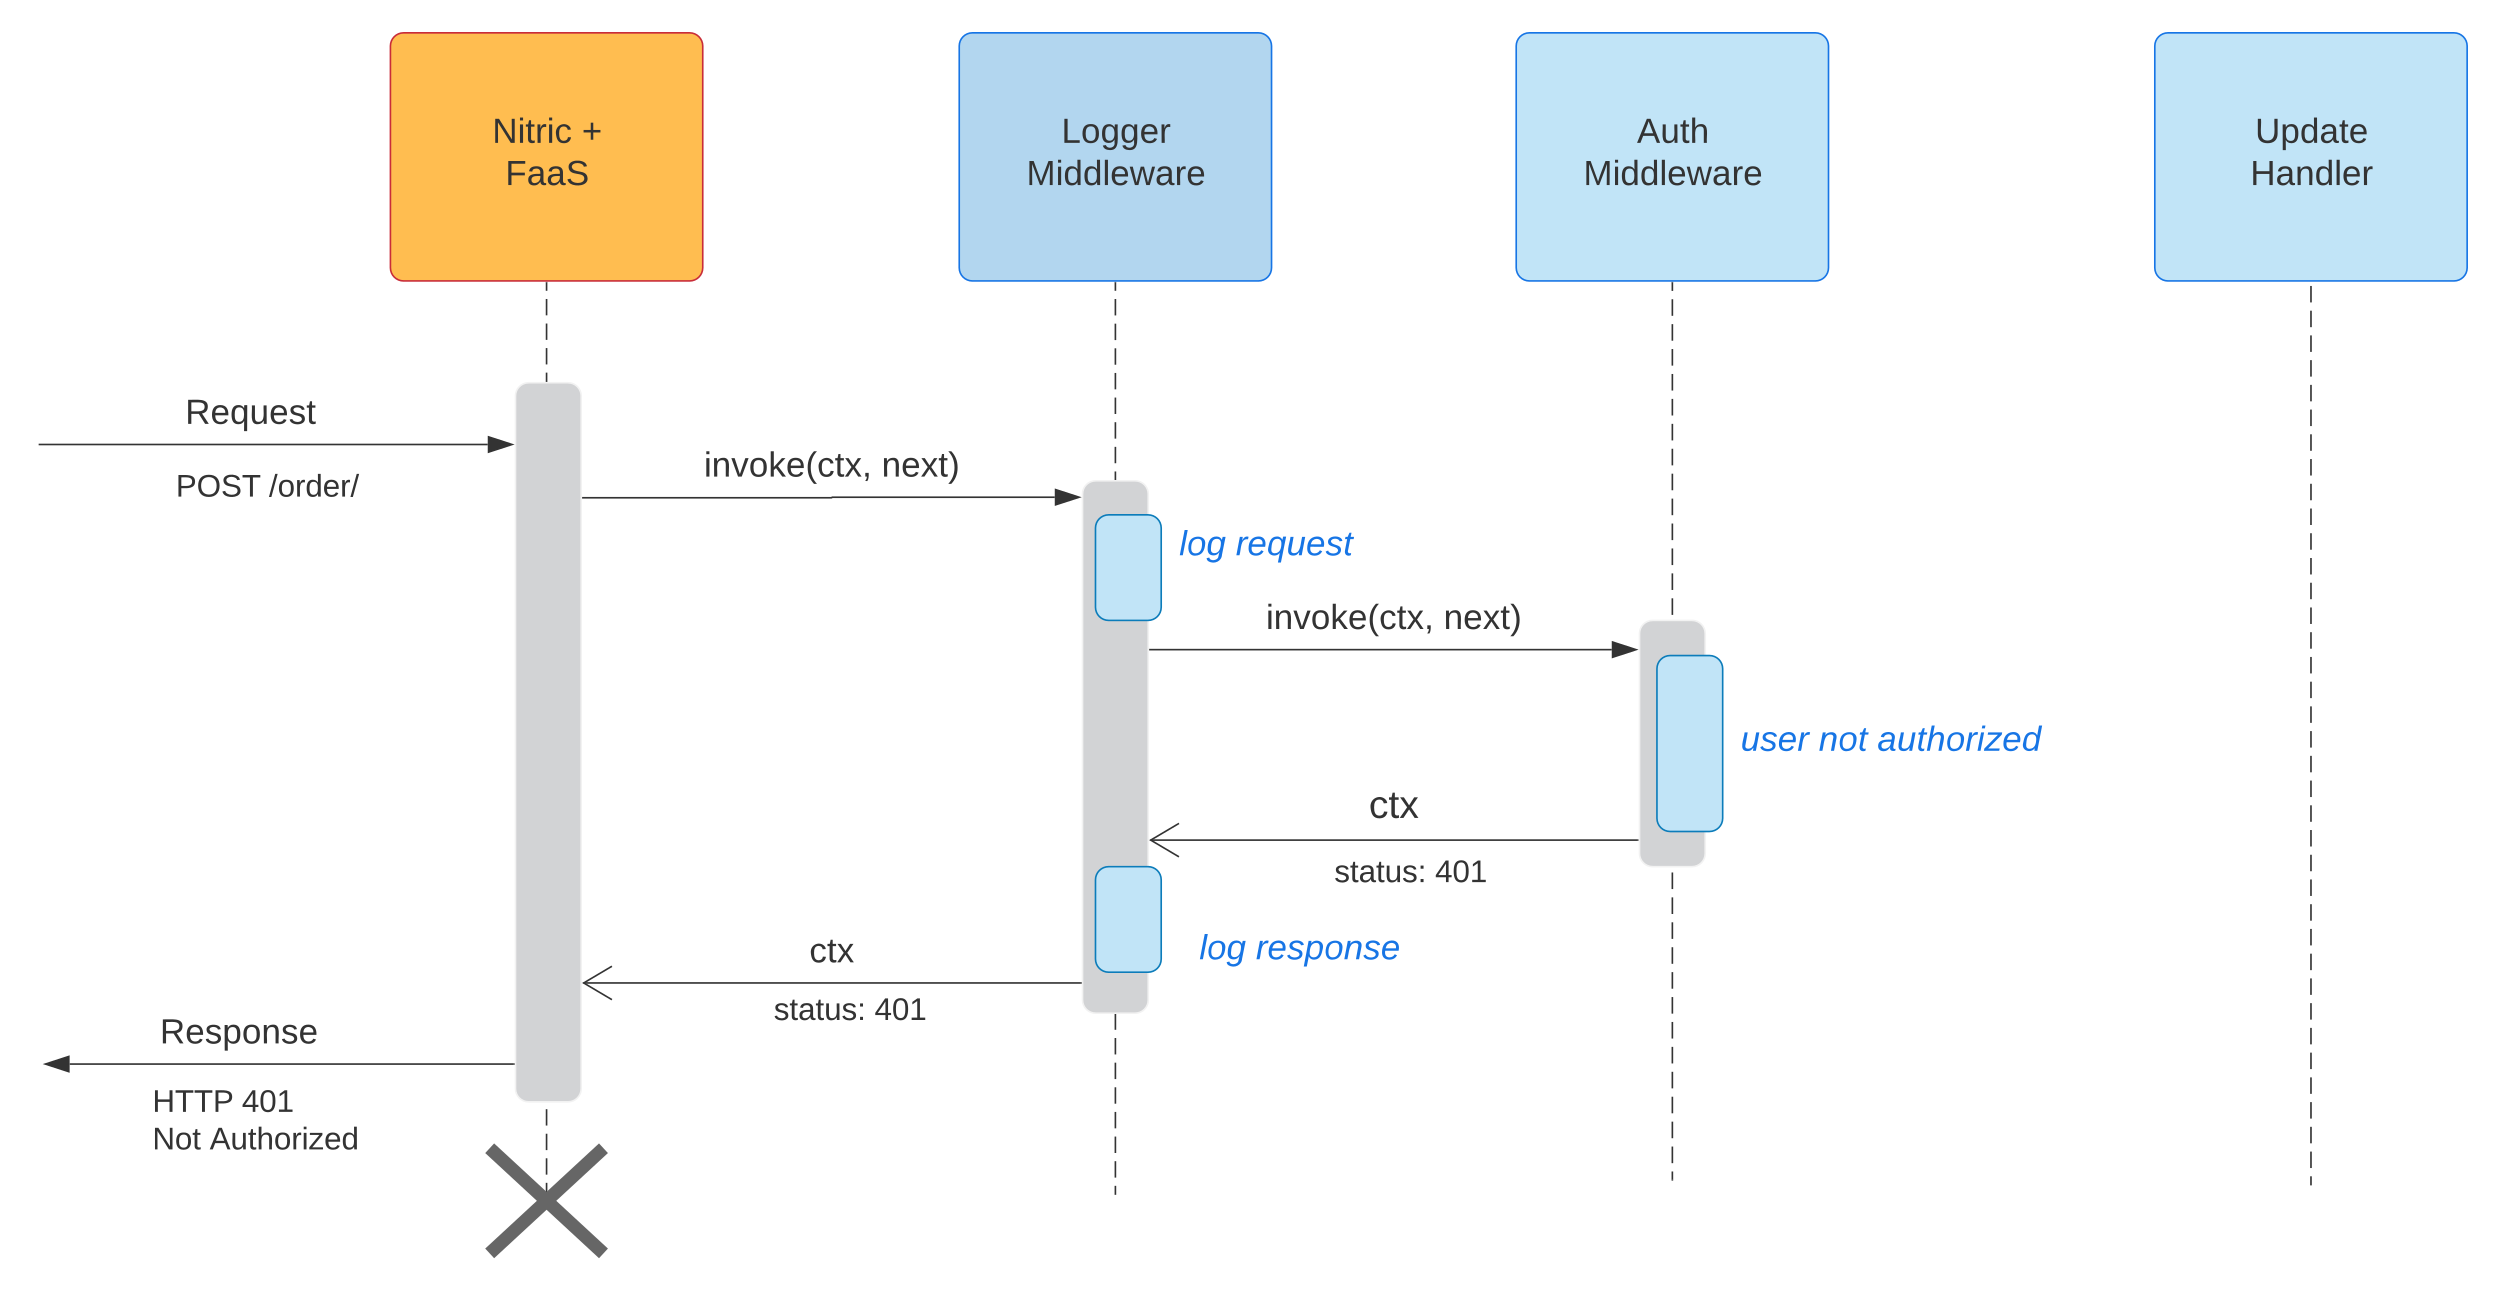 <svg xmlns="http://www.w3.org/2000/svg" xmlns:xlink="http://www.w3.org/1999/xlink" xmlns:lucid="lucid" width="1521.54" height="790.83"><g transform="translate(-83.551 -179.115)" lucid:page-tab-id="0_0"><path d="M1490.05 343.1v5.03m0 5.02v10.03m0 5.02v10.04m0 5v10.05m0 5v10.04m0 5.02v10.03m0 5v10.05m0 5v10.05m0 5.02v10.03m0 5.02v10.03m0 5.02v10.04m0 5v10.05m0 5.03v10.03m0 5.02v10.03m0 5.03v10.04m0 5v10.05m0 5.02v10.03m0 5.02V604m0 5.02v10.04m0 5v10.05m0 5.02v10.03m0 5.02v10.03m0 5.02v10.04m0 5v10.04m0 5.02v10.03m0 5v10.04m0 5.02v10.04m0 5v10.05m0 5.02v10.03m0 5.02v10.03m0 5.02v10.04m0 5.02v10.04m0 5.02v10.03m0 5.03v10.03m0 5.02v10.04m0 5v10.05m0 5.02V890m0 5.02v5.02M1490.05 343.13v-.52M1490.05 900.04v.52M762.4 351.1v5m0 5v10m0 5v10m0 5v10m0 5v9.98m0 5v10m0 5v10m0 5v9.98m0 5v10m0 5v10m0 5v9.98m0 5v10m0 5v10m0 5V551m0 5v10m0 5v10m0 4.98v10m0 5v10m0 5v10m0 4.98v10m0 5v10m0 5v9.98m0 5v10m0 5v10m0 5v9.98m0 5v10m0 5v10m0 5v9.98m0 5v10m0 5v10m0 5v9.98m0 5v10m0 5v10m0 4.98v10m0 5v10m0 5v10m0 4.98v10m0 5v5" stroke="#333" fill="none"/><path d="M762.9 351.13h-1v-.52h1" fill="#333"/><path d="M762.4 905.84v.5M416.2 351.1v5m0 4.98v9.96m0 4.98v9.96m0 4.98v9.96m0 4.98v9.97m0 4.98v9.96m0 5v9.95m0 4.98v9.96m0 4.97v9.97m0 4.98v9.96m0 4.98v9.96m0 4.98v9.96m0 4.98v9.97m0 5v9.95m0 4.98v9.96m0 4.97v9.96m0 5v9.95m0 4.98v9.96m0 4.98v9.96m0 4.98V640m0 5v9.95m0 4.98v9.96m0 4.97v9.96m0 4.98v9.98m0 4.98v9.96m0 4.98v9.96m0 4.98v9.96m0 4.98v9.97m0 4.98v9.96m0 4.97v9.96m0 4.98v9.97m0 4.98v9.97m0 4.98v9.96m0 4.98v9.96m0 4.98v9.96m0 4.98v9.97m0 4.97v9.96m0 4.98v5" stroke="#333" fill="none"/><path d="M416.7 351.13h-1v-.52h1" fill="#333"/><path d="M416.2 903.98v3.5" stroke="#333" fill="none"/><path d="M397.28 420.06c0-4.42 3.6-8 8-8h24c4.42 0 8 3.58 8 8v421.66c0 4.4-3.58 8-8 8h-24c-4.4 0-8-3.6-8-8z" stroke="#f2f2f2" fill="#d2d3d5"/><path d="M372.9 877.95c0-4.42 3.6-8 8-8h70.6c4.4 0 8 3.58 8 8v64c0 4.4-3.6 8-8 8h-70.6c-4.4 0-8-3.6-8-8z" fill="none"/><path d="M381.57 877.95l69.26 64m0-64l-69.26 64" stroke="#666" stroke-width="8" fill="none"/><path d="M742.4 479.73c0-4.42 3.58-8 8-8h24c4.42 0 8 3.58 8 8v308.04c0 4.4-3.58 8-8 8h-24c-4.42 0-8-3.6-8-8z" stroke="#f2f2f2" fill="#d2d3d5"/><path d="M438.28 482.06h151.4c.1 0 .16-.07.16-.16 0-.1.08-.17.17-.17h135.5" stroke="#333" fill="none"/><path d="M438.3 482.56h-.52v-1h.52" fill="#333"/><path d="M740.28 481.73L726 486.36v-9.27z" stroke="#333" fill="#333"/><use xlink:href="#a" transform="matrix(1,0,0,1,512.009,452.036) translate(0 17.129)"/><use xlink:href="#b" transform="matrix(1,0,0,1,512.009,452.036) translate(108.128 17.129)"/><path d="M783.4 574.5h281.1" stroke="#333" fill="none"/><path d="M783.4 575h-.5v-1h.5" fill="#333"/><path d="M1079.26 574.5l-14.27 4.64v-9.27z" stroke="#333" fill="#333"/><use xlink:href="#a" transform="matrix(1,0,0,1,854.062,544.81) translate(0 17.129)"/><use xlink:href="#b" transform="matrix(1,0,0,1,854.062,544.81) translate(108.128 17.129)"/><path d="M1080.38 690.42H783.8" stroke="#333" fill="none"/><path d="M1080.88 690.92h-.52v-1h.52" fill="#333"/><path d="M801.1 680.24l-17.22 10.18 17.2 10.18" stroke="#333" fill="none"/><use xlink:href="#c" transform="matrix(1,0,0,1,931.887,694.423) translate(0 20.936)"/><use xlink:href="#d" transform="matrix(1,0,0,1,916.688,657.875) translate(0.005 19.032)"/><path d="M321.17 207.1c0-4.4 3.58-8 8-8h174.08c4.42 0 8 3.6 8 8v135c0 4.43-3.58 8-8 8H329.17c-4.42 0-8-3.57-8-8z" stroke="#c92d39" fill="#ffbd50"/><use xlink:href="#e" transform="matrix(1,0,0,1,329.172,207.115) translate(54.015 58.935)"/><use xlink:href="#f" transform="matrix(1,0,0,1,329.172,207.115) translate(108.495 58.935)"/><use xlink:href="#g" transform="matrix(1,0,0,1,329.172,207.115) translate(61.955 84.629)"/><path d="M1395 207.1c0-4.4 3.6-8 8-8h174.1c4.4 0 8 3.6 8 8v135c0 4.43-3.6 8-8 8H1403c-4.4 0-8-3.57-8-8z" stroke="#1775e5" fill="#c1e4f7"/><use xlink:href="#h" transform="matrix(1,0,0,1,1403.015,207.115) translate(53.033 58.935)"/><use xlink:href="#i" transform="matrix(1,0,0,1,1403.015,207.115) translate(50.119 84.629)"/><path d="M741.4 777.36H438.7" stroke="#333" fill="none"/><path d="M741.9 777.86h-.52v-1h.52" fill="#333"/><path d="M455.98 767.18l-17.2 10.18 17.2 10.18" stroke="#333" fill="none"/><use xlink:href="#j" transform="matrix(1,0,0,1,576.161,747.664) translate(0 17.129)"/><path d="M1101.38 351.1v5.07m0 5.06v10.1m0 5.06v10.1m0 5.06v10.1m0 5.07v10.1m0 5.07V432m0 5.07v10.1m0 5.06v10.12m0 5.05v10.1m0 5.07v10.1m0 5.07v10.1m0 5.07v10.12m0 5.05v10.1m0 5.07v10.1m0 5.07v10.12m0 5.06v10.1m0 5.06v10.12m0 5.05v10.12m0 5.06v10.1m0 5.07v10.1m0 5.07v10.1m0 5.06v10.12m0 5.05v10.1m0 5.07v10.1m0 5.07v10.1m0 5.05v10.12m0 5.05v10.1m0 5.07v10.1m0 5.06v10.1m0 5.07v10.1m0 5.06v10.1m0 5.06v10.1m0 5.07v10.1m0 5.07v10.1m0 5.07v10.1m0 5.06v10.12m0 5.05v5.06" stroke="#333" fill="none"/><path d="M1101.88 351.13h-1v-.52h1" fill="#333"/><path d="M1101.38 897.14v.52" stroke="#333" fill="none"/><path d="M1081.38 564.7c0-4.42 3.58-8 8-8h24c4.42 0 8 3.58 8 8v133.88c0 4.42-3.58 8-8 8h-24c-4.42 0-8-3.58-8-8z" stroke="#f2f2f2" fill="#d2d3d5"/><path d="M1006.34 207.1c0-4.4 3.58-8 8-8h174.07c4.43 0 8 3.6 8 8v135c0 4.43-3.57 8-8 8h-174.06c-4.42 0-8-3.57-8-8z" stroke="#1775e5" fill="#c1e4f7"/><use xlink:href="#k" transform="matrix(1,0,0,1,1014.339,207.115) translate(65.494 58.935)"/><use xlink:href="#l" transform="matrix(1,0,0,1,1014.339,207.115) translate(32.93 84.629)"/><path d="M1092 586.1c0-4.4 3.57-8 8-8h24c4.4 0 8 3.6 8 8v91.07c0 4.42-3.6 8-8 8h-24c-4.43 0-8-3.58-8-8z" stroke="#0c7cba" fill="#c1e4f7"/><path d="M1132 608.94c0-4.4 3.57-8 8-8h224c4.4 0 8 3.6 8 8v45.4c0 4.4-3.6 8-8 8h-224c-4.43 0-8-3.6-8-8z" stroke="#000" stroke-opacity="0" fill="#fff" fill-opacity="0"/><use xlink:href="#m" transform="matrix(1,0,0,1,1136.985,605.945) translate(0 30.129)"/><use xlink:href="#n" transform="matrix(1,0,0,1,1136.985,605.945) translate(5.948 30.129)"/><use xlink:href="#o" transform="matrix(1,0,0,1,1136.985,605.945) translate(53.469 30.129)"/><use xlink:href="#p" transform="matrix(1,0,0,1,1136.985,605.945) translate(89.155 30.129)"/><path d="M667.36 207.1c0-4.4 3.58-8 8-8h174.07c4.42 0 8 3.6 8 8v135c0 4.43-3.58 8-8 8H675.36c-4.42 0-8-3.57-8-8z" stroke="#1775e5" fill="#b2d6ef"/><use xlink:href="#q" transform="matrix(1,0,0,1,675.36,207.115) translate(54.223 58.935)"/><use xlink:href="#l" transform="matrix(1,0,0,1,675.36,207.115) translate(32.93 84.629)"/><path d="M867.16 699.64c0-4.42 3.6-8 8-8h133.9c4.4 0 8 3.58 8 8v26.82c0 4.42-3.6 8-8 8h-133.9c-4.4 0-8-3.58-8-8z" stroke="#000" stroke-opacity="0" fill="#fff" fill-opacity="0"/><use xlink:href="#r" transform="matrix(1,0,0,1,872.165,696.639) translate(23.476 19.351)"/><use xlink:href="#s" transform="matrix(1,0,0,1,872.165,696.639) translate(84.803 19.351)"/><path d="M526 783.53c0-4.4 3.6-8 8-8h133.9c4.4 0 8 3.6 8 8v26.83c0 4.4-3.6 8-8 8H534c-4.4 0-8-3.6-8-8z" stroke="#000" stroke-opacity="0" fill="#fff" fill-opacity="0"/><use xlink:href="#r" transform="matrix(1,0,0,1,531.014,780.534) translate(23.476 19.351)"/><use xlink:href="#s" transform="matrix(1,0,0,1,531.014,780.534) translate(84.803 19.351)"/><path d="M107.56 449.64H380.4M107.57 449.64h-.5" stroke="#333" fill="none"/><path d="M395.16 449.64l-14.26 4.64V445z" stroke="#333" fill="#333"/><use xlink:href="#t" transform="matrix(1,0,0,1,196.278,419.947) translate(0.005 17.129)"/><path d="M396.28 826.72H125.93" stroke="#333" fill="none"/><path d="M396.78 827.22h-.5v-1h.5" fill="#333"/><path d="M111.17 826.72l14.26-4.63v9.26z" stroke="#333" fill="#333"/><g><use xlink:href="#u" transform="matrix(1,0,0,1,180.896,797.031) translate(0 17.129)"/></g><path d="M171.3 843.6c0-4.43 3.57-8 8-8h133.87c4.42 0 8 3.57 8 8v39.67c0 4.42-3.58 8-8 8H179.3c-4.43 0-8-3.58-8-8z" stroke="#000" stroke-opacity="0" fill="#fff" fill-opacity="0"/><g><use xlink:href="#v" transform="matrix(1,0,0,1,176.292,840.59) translate(0 15.226)"/><use xlink:href="#w" transform="matrix(1,0,0,1,176.292,840.59) translate(54.454 15.226)"/><use xlink:href="#x" transform="matrix(1,0,0,1,176.292,840.59) translate(0 38.065)"/><use xlink:href="#y" transform="matrix(1,0,0,1,176.292,840.59) translate(34.84 38.065)"/></g><path d="M161.34 457.64c0-4.42 3.58-8 8-8h153.8c4.4 0 8 3.58 8 8v39.68c0 4.42-3.6 8-8 8h-153.8c-4.42 0-8-3.58-8-8z" stroke="#000" stroke-opacity="0" fill="#fff" fill-opacity="0"/><g><use xlink:href="#z" transform="matrix(1,0,0,1,166.339,454.641) translate(24.224 26.726)"/><use xlink:href="#A" transform="matrix(1,0,0,1,166.339,454.641) translate(80.899 26.726)"/></g><path d="M750.28 500.46c0-4.4 3.58-8 8-8h24c4.42 0 8 3.6 8 8v48.24c0 4.42-3.58 8-8 8h-24c-4.42 0-8-3.58-8-8zM750.28 714.58c0-4.42 3.58-8 8-8h24c4.42 0 8 3.58 8 8v48.23c0 4.43-3.58 8-8 8h-24c-4.42 0-8-3.57-8-8z" stroke="#0c7cba" fill="#c1e4f7"/><path d="M802.5 736.33c0-4.42 3.6-8 8-8h224c4.43 0 8 3.58 8 8v44c0 4.42-3.57 8-8 8h-224c-4.4 0-8-3.58-8-8z" stroke="#000" stroke-opacity="0" fill="#fff" fill-opacity="0"/><g><use xlink:href="#m" transform="matrix(1,0,0,1,807.509,733.327) translate(0 29.629)"/><use xlink:href="#B" transform="matrix(1,0,0,1,807.509,733.327) translate(5.948 29.629)"/><use xlink:href="#C" transform="matrix(1,0,0,1,807.509,733.327) translate(40.384 29.629)"/></g><path d="M790.28 490.45c0-4.42 3.58-8 8-8h224c4.42 0 8 3.58 8 8v44c0 4.42-3.58 8-8 8h-224c-4.42 0-8-3.58-8-8z" stroke="#000" stroke-opacity="0" fill="#fff" fill-opacity="0"/><g><use xlink:href="#m" transform="matrix(1,0,0,1,795.281,487.449) translate(0 29.629)"/><use xlink:href="#B" transform="matrix(1,0,0,1,795.281,487.449) translate(5.948 29.629)"/><use xlink:href="#D" transform="matrix(1,0,0,1,795.281,487.449) translate(40.384 29.629)"/></g><defs><path fill="#333" d="M24-231v-30h32v30H24zM24 0v-190h32V0H24" id="E"/><path fill="#333" d="M117-194c89-4 53 116 60 194h-32v-121c0-31-8-49-39-48C34-167 62-67 57 0H25l-1-190h30c1 10-1 24 2 32 11-22 29-35 61-36" id="F"/><path fill="#333" d="M108 0H70L1-190h34L89-25l56-165h34" id="G"/><path fill="#333" d="M100-194c62-1 85 37 85 99 1 63-27 99-86 99S16-35 15-95c0-66 28-99 85-99zM99-20c44 1 53-31 53-75 0-43-8-75-51-75s-53 32-53 75 10 74 51 75" id="H"/><path fill="#333" d="M143 0L79-87 56-68V0H24v-261h32v163l83-92h37l-77 82L181 0h-38" id="I"/><path fill="#333" d="M100-194c63 0 86 42 84 106H49c0 40 14 67 53 68 26 1 43-12 49-29l28 8c-11 28-37 45-77 45C44 4 14-33 15-96c1-61 26-98 85-98zm52 81c6-60-76-77-97-28-3 7-6 17-6 28h103" id="J"/><path fill="#333" d="M87 75C49 33 22-17 22-94c0-76 28-126 65-167h31c-38 41-64 92-64 168S80 34 118 75H87" id="K"/><path fill="#333" d="M96-169c-40 0-48 33-48 73s9 75 48 75c24 0 41-14 43-38l32 2c-6 37-31 61-74 61-59 0-76-41-82-99-10-93 101-131 147-64 4 7 5 14 7 22l-32 3c-4-21-16-35-41-35" id="L"/><path fill="#333" d="M59-47c-2 24 18 29 38 22v24C64 9 27 4 27-40v-127H5v-23h24l9-43h21v43h35v23H59v120" id="M"/><path fill="#333" d="M141 0L90-78 38 0H4l68-98-65-92h35l48 74 47-74h35l-64 92 68 98h-35" id="N"/><path fill="#333" d="M68-38c1 34 0 65-14 84H32c9-13 17-26 17-46H33v-38h35" id="O"/><g id="a"><use transform="matrix(0.059,0,0,0.059,0,0)" xlink:href="#E"/><use transform="matrix(0.059,0,0,0.059,4.699,0)" xlink:href="#F"/><use transform="matrix(0.059,0,0,0.059,16.594,0)" xlink:href="#G"/><use transform="matrix(0.059,0,0,0.059,27.3,0)" xlink:href="#H"/><use transform="matrix(0.059,0,0,0.059,39.195,0)" xlink:href="#I"/><use transform="matrix(0.059,0,0,0.059,49.901,0)" xlink:href="#J"/><use transform="matrix(0.059,0,0,0.059,61.796,0)" xlink:href="#K"/><use transform="matrix(0.059,0,0,0.059,68.874,0)" xlink:href="#L"/><use transform="matrix(0.059,0,0,0.059,79.579,0)" xlink:href="#M"/><use transform="matrix(0.059,0,0,0.059,85.527,0)" xlink:href="#N"/><use transform="matrix(0.059,0,0,0.059,96.233,0)" xlink:href="#O"/></g><path fill="#333" d="M33-261c38 41 65 92 65 168S71 34 33 75H2C39 34 66-17 66-93S39-220 2-261h31" id="P"/><g id="b"><use transform="matrix(0.059,0,0,0.059,0,0)" xlink:href="#F"/><use transform="matrix(0.059,0,0,0.059,11.895,0)" xlink:href="#J"/><use transform="matrix(0.059,0,0,0.059,23.791,0)" xlink:href="#N"/><use transform="matrix(0.059,0,0,0.059,34.496,0)" xlink:href="#M"/><use transform="matrix(0.059,0,0,0.059,40.444,0)" xlink:href="#P"/></g><g id="d"><use transform="matrix(0.066,0,0,0.066,0,0)" xlink:href="#L"/><use transform="matrix(0.066,0,0,0.066,11.895,0)" xlink:href="#M"/><use transform="matrix(0.066,0,0,0.066,18.504,0)" xlink:href="#N"/></g><path fill="#333" d="M190 0L58-211 59 0H30v-248h39L202-35l-2-213h31V0h-41" id="Q"/><path fill="#333" d="M114-163C36-179 61-72 57 0H25l-1-190h30c1 12-1 29 2 39 6-27 23-49 58-41v29" id="R"/><g id="e"><use transform="matrix(0.059,0,0,0.059,0,0)" xlink:href="#Q"/><use transform="matrix(0.059,0,0,0.059,15.404,0)" xlink:href="#E"/><use transform="matrix(0.059,0,0,0.059,20.103,0)" xlink:href="#M"/><use transform="matrix(0.059,0,0,0.059,26.051,0)" xlink:href="#R"/><use transform="matrix(0.059,0,0,0.059,33.128,0)" xlink:href="#E"/><use transform="matrix(0.059,0,0,0.059,37.827,0)" xlink:href="#L"/></g><path fill="#333" d="M118-107v75H92v-75H18v-26h74v-75h26v75h74v26h-74" id="S"/><use transform="matrix(0.059,0,0,0.059,0,0)" xlink:href="#S" id="f"/><path fill="#333" d="M63-220v92h138v28H63V0H30v-248h175v28H63" id="T"/><path fill="#333" d="M141-36C126-15 110 5 73 4 37 3 15-17 15-53c-1-64 63-63 125-63 3-35-9-54-41-54-24 1-41 7-42 31l-33-3c5-37 33-52 76-52 45 0 72 20 72 64v82c-1 20 7 32 28 27v20c-31 9-61-2-59-35zM48-53c0 20 12 33 32 33 41-3 63-29 60-74-43 2-92-5-92 41" id="U"/><path fill="#333" d="M185-189c-5-48-123-54-124 2 14 75 158 14 163 119 3 78-121 87-175 55-17-10-28-26-33-46l33-7c5 56 141 63 141-1 0-78-155-14-162-118-5-82 145-84 179-34 5 7 8 16 11 25" id="V"/><g id="g"><use transform="matrix(0.059,0,0,0.059,0,0)" xlink:href="#T"/><use transform="matrix(0.059,0,0,0.059,13.025,0)" xlink:href="#U"/><use transform="matrix(0.059,0,0,0.059,24.921,0)" xlink:href="#U"/><use transform="matrix(0.059,0,0,0.059,36.816,0)" xlink:href="#V"/></g><path fill="#333" d="M232-93c-1 65-40 97-104 97C67 4 28-28 28-90v-158h33c8 89-33 224 67 224 102 0 64-133 71-224h33v155" id="W"/><path fill="#333" d="M115-194c55 1 70 41 70 98S169 2 115 4C84 4 66-9 55-30l1 105H24l-1-265h31l2 30c10-21 28-34 59-34zm-8 174c40 0 45-34 45-75s-6-73-45-74c-42 0-51 32-51 76 0 43 10 73 51 73" id="X"/><path fill="#333" d="M85-194c31 0 48 13 60 33l-1-100h32l1 261h-30c-2-10 0-23-3-31C134-8 116 4 85 4 32 4 16-35 15-94c0-66 23-100 70-100zm9 24c-40 0-46 34-46 75 0 40 6 74 45 74 42 0 51-32 51-76 0-42-9-74-50-73" id="Y"/><g id="h"><use transform="matrix(0.059,0,0,0.059,0,0)" xlink:href="#W"/><use transform="matrix(0.059,0,0,0.059,15.404,0)" xlink:href="#X"/><use transform="matrix(0.059,0,0,0.059,27.3,0)" xlink:href="#Y"/><use transform="matrix(0.059,0,0,0.059,39.195,0)" xlink:href="#U"/><use transform="matrix(0.059,0,0,0.059,51.09,0)" xlink:href="#M"/><use transform="matrix(0.059,0,0,0.059,57.038,0)" xlink:href="#J"/></g><path fill="#333" d="M197 0v-115H63V0H30v-248h33v105h134v-105h34V0h-34" id="Z"/><path fill="#333" d="M24 0v-261h32V0H24" id="aa"/><g id="i"><use transform="matrix(0.059,0,0,0.059,0,0)" xlink:href="#Z"/><use transform="matrix(0.059,0,0,0.059,15.404,0)" xlink:href="#U"/><use transform="matrix(0.059,0,0,0.059,27.3,0)" xlink:href="#F"/><use transform="matrix(0.059,0,0,0.059,39.195,0)" xlink:href="#Y"/><use transform="matrix(0.059,0,0,0.059,51.09,0)" xlink:href="#aa"/><use transform="matrix(0.059,0,0,0.059,55.789,0)" xlink:href="#J"/><use transform="matrix(0.059,0,0,0.059,67.684,0)" xlink:href="#R"/></g><g id="j"><use transform="matrix(0.059,0,0,0.059,0,0)" xlink:href="#L"/><use transform="matrix(0.059,0,0,0.059,10.706,0)" xlink:href="#M"/><use transform="matrix(0.059,0,0,0.059,16.653,0)" xlink:href="#N"/></g><path fill="#333" d="M205 0l-28-72H64L36 0H1l101-248h38L239 0h-34zm-38-99l-47-123c-12 45-31 82-46 123h93" id="ab"/><path fill="#333" d="M84 4C-5 8 30-112 23-190h32v120c0 31 7 50 39 49 72-2 45-101 50-169h31l1 190h-30c-1-10 1-25-2-33-11 22-28 36-60 37" id="ac"/><path fill="#333" d="M106-169C34-169 62-67 57 0H25v-261h32l-1 103c12-21 28-36 61-36 89 0 53 116 60 194h-32v-121c2-32-8-49-39-48" id="ad"/><g id="k"><use transform="matrix(0.059,0,0,0.059,0,0)" xlink:href="#ab"/><use transform="matrix(0.059,0,0,0.059,14.274,0)" xlink:href="#ac"/><use transform="matrix(0.059,0,0,0.059,26.17,0)" xlink:href="#M"/><use transform="matrix(0.059,0,0,0.059,32.117,0)" xlink:href="#ad"/></g><path fill="#333" d="M240 0l2-218c-23 76-54 145-80 218h-23L58-218 59 0H30v-248h44l77 211c21-75 51-140 76-211h43V0h-30" id="ae"/><path fill="#333" d="M206 0h-36l-40-164L89 0H53L-1-190h32L70-26l43-164h34l41 164 42-164h31" id="af"/><g id="l"><use transform="matrix(0.059,0,0,0.059,0,0)" xlink:href="#ae"/><use transform="matrix(0.059,0,0,0.059,17.783,0)" xlink:href="#E"/><use transform="matrix(0.059,0,0,0.059,22.482,0)" xlink:href="#Y"/><use transform="matrix(0.059,0,0,0.059,34.377,0)" xlink:href="#Y"/><use transform="matrix(0.059,0,0,0.059,46.273,0)" xlink:href="#aa"/><use transform="matrix(0.059,0,0,0.059,50.971,0)" xlink:href="#J"/><use transform="matrix(0.059,0,0,0.059,62.866,0)" xlink:href="#af"/><use transform="matrix(0.059,0,0,0.059,78.271,0)" xlink:href="#U"/><use transform="matrix(0.059,0,0,0.059,90.166,0)" xlink:href="#R"/><use transform="matrix(0.059,0,0,0.059,97.244,0)" xlink:href="#J"/></g><path fill="#1775e5" d="M67 3c-93-2-31-127-26-193h32L48-50c-3 39 53 32 70 12 30-34 30-101 43-152h32L157 0h-30c1-10 6-24 4-33-14 20-29 37-64 36" id="ag"/><path fill="#1775e5" d="M55-144c13 50 104 24 104 88C159 21 15 23 1-39l26-10c6 40 102 42 102-4-13-50-104-23-104-87 0-71 143-71 148-8l-29 4c-5-35-85-37-89 0" id="ah"/><path fill="#1775e5" d="M111-194c62-3 86 47 72 106H45c-7 38 6 69 45 68 27-1 43-14 53-32l24 11C152-15 129 4 87 4 38 3 12-23 12-71c0-70 32-119 99-123zm44 81c14-66-71-72-95-28-4 8-8 17-11 28h106" id="ai"/><path fill="#1775e5" d="M66-151c12-25 30-51 66-40l-6 26C45-176 58-65 38 0H6l36-190h30" id="aj"/><g id="n"><use transform="matrix(0.059,0,0,0.059,0,0)" xlink:href="#ag"/><use transform="matrix(0.059,0,0,0.059,11.895,0)" xlink:href="#ah"/><use transform="matrix(0.059,0,0,0.059,22.601,0)" xlink:href="#ai"/><use transform="matrix(0.059,0,0,0.059,34.496,0)" xlink:href="#aj"/></g><path fill="#1775e5" d="M67-158c22-48 132-52 116 29L158 0h-32l25-140c3-38-53-32-70-12C52-117 51-52 38 0H6l36-190h30" id="ak"/><path fill="#1775e5" d="M30-147c31-64 166-65 159 27C183-49 158 1 86 4 9 8 1-88 30-147zM88-20c53 0 68-48 68-100 0-31-11-51-44-50-52 1-68 46-68 97 0 32 13 53 44 53" id="al"/><path fill="#1775e5" d="M51-54c-9 22 5 41 31 30L79-1C43 14 10-4 19-52l22-115H19l5-23h22l19-43h21l-9 43h35l-4 23H73" id="am"/><g id="o"><use transform="matrix(0.059,0,0,0.059,0,0)" xlink:href="#ak"/><use transform="matrix(0.059,0,0,0.059,11.895,0)" xlink:href="#al"/><use transform="matrix(0.059,0,0,0.059,23.791,0)" xlink:href="#am"/></g><path fill="#1775e5" d="M165-48c-4 18 1 34 23 27l-3 20c-29 8-62 0-52-35h-2C116-14 99 4 63 4 30 4 8-16 8-49c0-68 71-67 138-67 10-26 0-56-31-54-26 1-42 9-47 31l-32-5c8-67 160-71 144 15-5 28-9 54-15 81zM42-50c3 52 80 24 89-6 7-12 7-24 11-38-47 1-103-4-100 44" id="an"/><path fill="#1775e5" d="M67-158c15-20 31-36 64-36 94 0 33 127 27 194h-32l25-140c3-38-53-32-70-12C52-117 51-51 37 0H6l51-261h31" id="ao"/><path fill="#1775e5" d="M50-231l6-30h32l-6 30H50zM6 0l37-190h31L37 0H6" id="ap"/><path fill="#1775e5" d="M-8 0l5-24 140-142H31l5-24h145l-5 24L36-24h119l-5 24H-8" id="aq"/><path fill="#1775e5" d="M133-28C103 26-5 8 13-77c13-62 24-115 90-117 29-1 46 15 56 35l19-102h32L160 0h-30zM45-64c-2 27 10 43 35 43 54-1 69-50 69-103 0-29-15-46-42-46-53-1-58 58-62 106" id="ar"/><g id="p"><use transform="matrix(0.059,0,0,0.059,0,0)" xlink:href="#an"/><use transform="matrix(0.059,0,0,0.059,11.895,0)" xlink:href="#ag"/><use transform="matrix(0.059,0,0,0.059,23.791,0)" xlink:href="#am"/><use transform="matrix(0.059,0,0,0.059,29.738,0)" xlink:href="#ao"/><use transform="matrix(0.059,0,0,0.059,41.633,0)" xlink:href="#al"/><use transform="matrix(0.059,0,0,0.059,53.529,0)" xlink:href="#aj"/><use transform="matrix(0.059,0,0,0.059,60.606,0)" xlink:href="#ap"/><use transform="matrix(0.059,0,0,0.059,65.305,0)" xlink:href="#aq"/><use transform="matrix(0.059,0,0,0.059,76.011,0)" xlink:href="#ai"/><use transform="matrix(0.059,0,0,0.059,87.906,0)" xlink:href="#ar"/></g><path fill="#333" d="M30 0v-248h33v221h125V0H30" id="as"/><path fill="#333" d="M177-190C167-65 218 103 67 71c-23-6-38-20-44-43l32-5c15 47 100 32 89-28v-30C133-14 115 1 83 1 29 1 15-40 15-95c0-56 16-97 71-98 29-1 48 16 59 35 1-10 0-23 2-32h30zM94-22c36 0 50-32 50-73 0-42-14-75-50-75-39 0-46 34-46 75s6 73 46 73" id="at"/><g id="q"><use transform="matrix(0.059,0,0,0.059,0,0)" xlink:href="#as"/><use transform="matrix(0.059,0,0,0.059,11.895,0)" xlink:href="#H"/><use transform="matrix(0.059,0,0,0.059,23.791,0)" xlink:href="#at"/><use transform="matrix(0.059,0,0,0.059,35.686,0)" xlink:href="#at"/><use transform="matrix(0.059,0,0,0.059,47.581,0)" xlink:href="#J"/><use transform="matrix(0.059,0,0,0.059,59.476,0)" xlink:href="#R"/></g><path fill="#333" d="M135-143c-3-34-86-38-87 0 15 53 115 12 119 90S17 21 10-45l28-5c4 36 97 45 98 0-10-56-113-15-118-90-4-57 82-63 122-42 12 7 21 19 24 35" id="au"/><path fill="#333" d="M33-154v-36h34v36H33zM33 0v-36h34V0H33" id="av"/><g id="r"><use transform="matrix(0.053,0,0,0.053,0,0)" xlink:href="#au"/><use transform="matrix(0.053,0,0,0.053,9.516,0)" xlink:href="#M"/><use transform="matrix(0.053,0,0,0.053,14.803,0)" xlink:href="#U"/><use transform="matrix(0.053,0,0,0.053,25.377,0)" xlink:href="#M"/><use transform="matrix(0.053,0,0,0.053,30.663,0)" xlink:href="#ac"/><use transform="matrix(0.053,0,0,0.053,41.237,0)" xlink:href="#au"/><use transform="matrix(0.053,0,0,0.053,50.753,0)" xlink:href="#av"/></g><path fill="#333" d="M155-56V0h-30v-56H8v-25l114-167h33v167h35v25h-35zm-30-156c-27 46-58 90-88 131h88v-131" id="aw"/><path fill="#333" d="M101-251c68 0 85 55 85 127S166 4 100 4C33 4 14-52 14-124c0-73 17-127 87-127zm-1 229c47 0 54-49 54-102s-4-102-53-102c-51 0-55 48-55 102 0 53 5 102 54 102" id="ax"/><path fill="#333" d="M27 0v-27h64v-190l-56 39v-29l58-41h29v221h61V0H27" id="ay"/><g id="s"><use transform="matrix(0.053,0,0,0.053,0,0)" xlink:href="#aw"/><use transform="matrix(0.053,0,0,0.053,10.574,0)" xlink:href="#ax"/><use transform="matrix(0.053,0,0,0.053,21.147,0)" xlink:href="#ay"/></g><path fill="#333" d="M233-177c-1 41-23 64-60 70L243 0h-38l-65-103H63V0H30v-248c88 3 205-21 203 71zM63-129c60-2 137 13 137-47 0-61-80-42-137-45v92" id="az"/><path fill="#333" d="M145-31C134-9 116 4 85 4 32 4 16-35 15-94c0-59 17-99 70-100 32-1 48 14 60 33 0-11-1-24 2-32h30l-1 268h-32zM93-21c41 0 51-33 51-76s-8-73-50-73c-40 0-46 35-46 75s5 74 45 74" id="aA"/><g id="t"><use transform="matrix(0.059,0,0,0.059,0,0)" xlink:href="#az"/><use transform="matrix(0.059,0,0,0.059,15.404,0)" xlink:href="#J"/><use transform="matrix(0.059,0,0,0.059,27.3,0)" xlink:href="#aA"/><use transform="matrix(0.059,0,0,0.059,39.195,0)" xlink:href="#ac"/><use transform="matrix(0.059,0,0,0.059,51.09,0)" xlink:href="#J"/><use transform="matrix(0.059,0,0,0.059,62.985,0)" xlink:href="#au"/><use transform="matrix(0.059,0,0,0.059,73.691,0)" xlink:href="#M"/></g><g id="u"><use transform="matrix(0.059,0,0,0.059,0,0)" xlink:href="#az"/><use transform="matrix(0.059,0,0,0.059,15.404,0)" xlink:href="#J"/><use transform="matrix(0.059,0,0,0.059,27.3,0)" xlink:href="#au"/><use transform="matrix(0.059,0,0,0.059,38.005,0)" xlink:href="#X"/><use transform="matrix(0.059,0,0,0.059,49.901,0)" xlink:href="#H"/><use transform="matrix(0.059,0,0,0.059,61.796,0)" xlink:href="#F"/><use transform="matrix(0.059,0,0,0.059,73.691,0)" xlink:href="#au"/><use transform="matrix(0.059,0,0,0.059,84.397,0)" xlink:href="#J"/></g><path fill="#333" d="M127-220V0H93v-220H8v-28h204v28h-85" id="aB"/><path fill="#333" d="M30-248c87 1 191-15 191 75 0 78-77 80-158 76V0H30v-248zm33 125c57 0 124 11 124-50 0-59-68-47-124-48v98" id="aC"/><g id="v"><use transform="matrix(0.053,0,0,0.053,0,0)" xlink:href="#Z"/><use transform="matrix(0.053,0,0,0.053,13.693,0)" xlink:href="#aB"/><use transform="matrix(0.053,0,0,0.053,25.271,0)" xlink:href="#aB"/><use transform="matrix(0.053,0,0,0.053,36.849,0)" xlink:href="#aC"/></g><g id="w"><use transform="matrix(0.053,0,0,0.053,0,0)" xlink:href="#aw"/><use transform="matrix(0.053,0,0,0.053,10.574,0)" xlink:href="#ax"/><use transform="matrix(0.053,0,0,0.053,21.147,0)" xlink:href="#ay"/></g><g id="x"><use transform="matrix(0.053,0,0,0.053,0,0)" xlink:href="#Q"/><use transform="matrix(0.053,0,0,0.053,13.693,0)" xlink:href="#H"/><use transform="matrix(0.053,0,0,0.053,24.266,0)" xlink:href="#M"/></g><path fill="#333" d="M9 0v-24l116-142H16v-24h144v24L44-24h123V0H9" id="aD"/><g id="y"><use transform="matrix(0.053,0,0,0.053,0,0)" xlink:href="#ab"/><use transform="matrix(0.053,0,0,0.053,12.688,0)" xlink:href="#ac"/><use transform="matrix(0.053,0,0,0.053,23.262,0)" xlink:href="#M"/><use transform="matrix(0.053,0,0,0.053,28.549,0)" xlink:href="#ad"/><use transform="matrix(0.053,0,0,0.053,39.122,0)" xlink:href="#H"/><use transform="matrix(0.053,0,0,0.053,49.696,0)" xlink:href="#R"/><use transform="matrix(0.053,0,0,0.053,55.987,0)" xlink:href="#E"/><use transform="matrix(0.053,0,0,0.053,60.164,0)" xlink:href="#aD"/><use transform="matrix(0.053,0,0,0.053,69.68,0)" xlink:href="#J"/><use transform="matrix(0.053,0,0,0.053,80.253,0)" xlink:href="#Y"/></g><path fill="#333" d="M140-251c81 0 123 46 123 126C263-46 219 4 140 4 59 4 17-45 17-125s42-126 123-126zm0 227c63 0 89-41 89-101s-29-99-89-99c-61 0-89 39-89 99S79-25 140-24" id="aE"/><g id="z"><use transform="matrix(0.053,0,0,0.053,0,0)" xlink:href="#aC"/><use transform="matrix(0.053,0,0,0.053,12.688,0)" xlink:href="#aE"/><use transform="matrix(0.053,0,0,0.053,27.491,0)" xlink:href="#V"/><use transform="matrix(0.053,0,0,0.053,40.18,0)" xlink:href="#aB"/></g><path fill="#333" d="M0 4l72-265h28L28 4H0" id="aF"/><g id="A"><use transform="matrix(0.053,0,0,0.053,0,0)" xlink:href="#aF"/><use transform="matrix(0.053,0,0,0.053,5.287,0)" xlink:href="#H"/><use transform="matrix(0.053,0,0,0.053,15.86,0)" xlink:href="#R"/><use transform="matrix(0.053,0,0,0.053,22.152,0)" xlink:href="#Y"/><use transform="matrix(0.053,0,0,0.053,32.725,0)" xlink:href="#J"/><use transform="matrix(0.053,0,0,0.053,43.299,0)" xlink:href="#R"/><use transform="matrix(0.053,0,0,0.053,49.59,0)" xlink:href="#aF"/></g><path fill="#1775e5" d="M6 0l50-261h32L37 0H6" id="aG"/><path fill="#1775e5" d="M103-194c29 0 47 14 56 36 2-11 5-23 8-32h30L160-5C157 61 82 97 21 62 9 55 4 45 1 30l28-7c7 42 83 31 92-3 4-16 9-38 13-55-13 20-29 36-62 36-40 0-60-25-60-64 0-71 23-131 91-131zm4 24c-53 0-58 54-61 104-2 27 10 44 36 44 49 0 65-50 67-102 1-29-15-46-42-46" id="aH"/><g id="B"><use transform="matrix(0.059,0,0,0.059,0,0)" xlink:href="#aG"/><use transform="matrix(0.059,0,0,0.059,4.699,0)" xlink:href="#al"/><use transform="matrix(0.059,0,0,0.059,16.594,0)" xlink:href="#aH"/></g><path fill="#1775e5" d="M67-162c32-53 139-36 121 50C175-51 163 2 97 4 68 4 52-11 42-31 38 6 28 39 22 75H-9l50-265h29c-1 10 0 20-3 28zm89 36c0-26-10-43-35-43-54 0-67 50-69 103-1 29 14 45 42 46 53 0 62-58 62-106" id="aI"/><g id="C"><use transform="matrix(0.059,0,0,0.059,0,0)" xlink:href="#aj"/><use transform="matrix(0.059,0,0,0.059,7.078,0)" xlink:href="#ai"/><use transform="matrix(0.059,0,0,0.059,18.973,0)" xlink:href="#ah"/><use transform="matrix(0.059,0,0,0.059,29.679,0)" xlink:href="#aI"/><use transform="matrix(0.059,0,0,0.059,41.574,0)" xlink:href="#al"/><use transform="matrix(0.059,0,0,0.059,53.469,0)" xlink:href="#ak"/><use transform="matrix(0.059,0,0,0.059,65.364,0)" xlink:href="#ah"/><use transform="matrix(0.059,0,0,0.059,76.07,0)" xlink:href="#ai"/></g><path fill="#1775e5" d="M133-28C103 26-5 8 13-77c13-62 24-115 90-117 29-1 46 15 56 35 2-12 6-24 8-34h31L144 75h-31zM45-64c-2 27 10 43 35 43 54-1 69-50 69-103 0-29-15-46-42-46-53-1-58 58-62 106" id="aJ"/><g id="D"><use transform="matrix(0.059,0,0,0.059,0,0)" xlink:href="#aj"/><use transform="matrix(0.059,0,0,0.059,7.078,0)" xlink:href="#ai"/><use transform="matrix(0.059,0,0,0.059,18.973,0)" xlink:href="#aJ"/><use transform="matrix(0.059,0,0,0.059,30.868,0)" xlink:href="#ag"/><use transform="matrix(0.059,0,0,0.059,42.763,0)" xlink:href="#ai"/><use transform="matrix(0.059,0,0,0.059,54.659,0)" xlink:href="#ah"/><use transform="matrix(0.059,0,0,0.059,65.364,0)" xlink:href="#am"/></g></defs></g></svg>